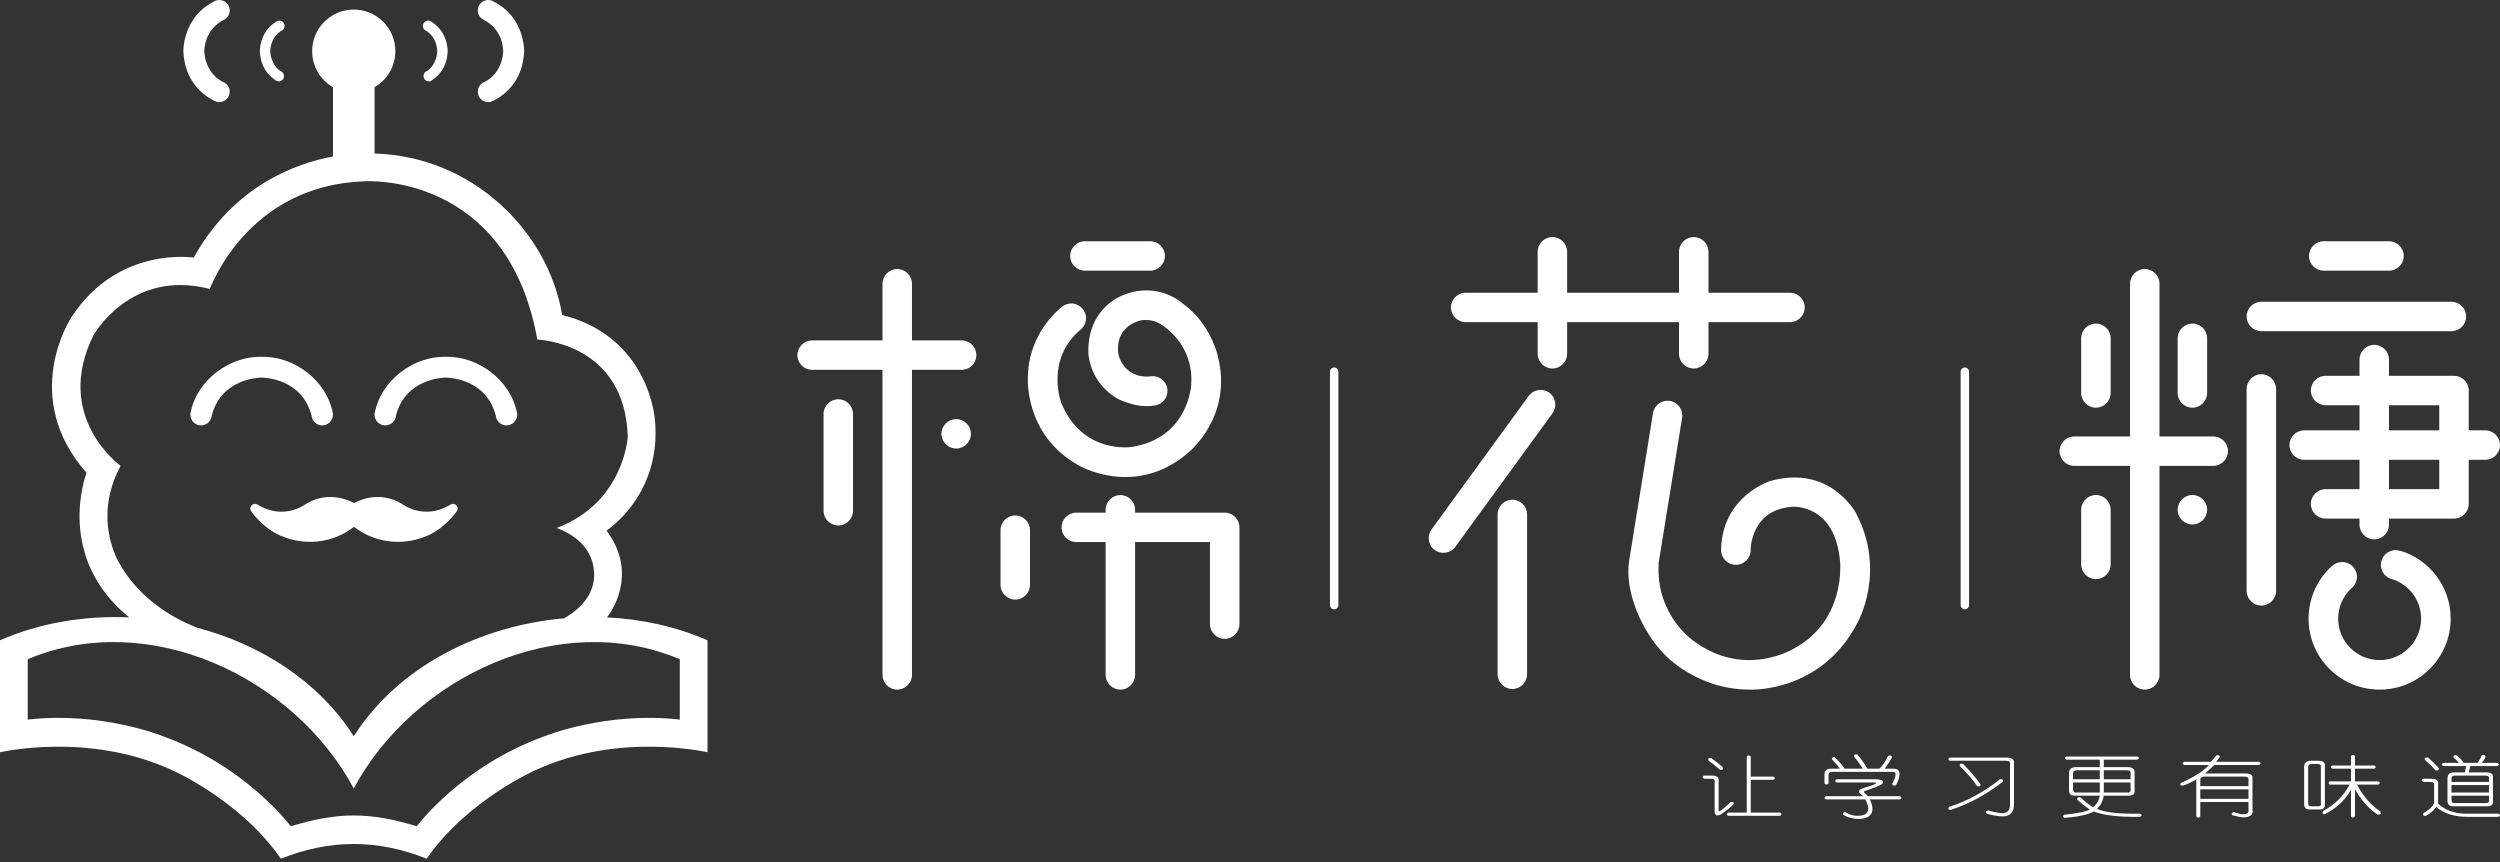 <?xml version="1.0" encoding="UTF-8"?>
<svg width="464px" height="160px" viewBox="0 0 464 160" version="1.1" xmlns="http://www.w3.org/2000/svg" xmlns:xlink="http://www.w3.org/1999/xlink">
    <rect x="0" y="0" width="464" height="160" fill="#333333" stroke="none"/>
    <!-- Generator: Sketch 48.1 (47250) - http://www.bohemiancoding.com/sketch -->
    <title>Logo_HengBan</title>
    <desc>Created with Sketch.</desc>
    <defs></defs>
    <g id="Page-1" stroke="none" stroke-width="1" fill="none" fill-rule="evenodd">
        <g id="棉花糖LOGO" transform="translate(167, -237)" fill="#fff">
            <g id="Logo_HengBan" transform="translate(-167, 237)">
                <g id="Group" transform="translate(148, 44)">
                    <path d="M297.508,58.218 C302.913,59.863 306.846,64.883 306.846,70.82 C306.846,78.096 300.942,83.994 293.658,83.994 C286.375,83.994 280.47,78.096 280.47,70.82 C280.47,66.865 282.216,63.316 284.979,60.902 L284.997,60.923 C285.467,60.544 286.064,60.317 286.715,60.317 C288.226,60.317 289.451,61.54 289.451,63.05 C289.451,63.919 289.045,64.693 288.412,65.193 C286.904,66.597 285.96,68.599 285.96,70.82 C285.96,75.067 289.407,78.51 293.658,78.51 C297.909,78.51 301.356,75.067 301.356,70.82 C301.356,67.424 299.151,64.542 296.093,63.524 C294.834,63.279 293.884,62.171 293.884,60.841 C293.884,59.332 295.109,58.108 296.62,58.108 C296.926,58.108 297.221,58.159 297.496,58.252 L297.508,58.218 Z M216.676,24.204 L216.676,24.204 C217.106,24.204 217.457,24.555 217.457,24.984 L217.457,68.311 C217.457,68.741 217.106,69.092 216.676,69.092 L216.676,69.092 C216.246,69.092 215.894,68.741 215.894,68.311 L215.894,24.984 C215.894,24.555 216.246,24.204 216.676,24.204 Z M99.622,24.204 L99.622,24.204 C100.052,24.204 100.403,24.555 100.403,24.984 L100.403,68.311 C100.403,68.741 100.052,69.092 99.622,69.092 L99.622,69.092 C99.192,69.092 98.841,68.741 98.841,68.311 L98.841,24.984 C98.841,24.555 99.192,24.204 99.622,24.204 Z M241.003,63.487 L241.003,63.487 C242.508,63.487 243.739,62.258 243.739,60.755 L243.739,50.606 C243.739,49.103 242.508,47.874 241.003,47.874 L241.003,47.874 C239.499,47.874 238.268,49.103 238.268,50.606 L238.268,60.755 C238.268,62.258 239.499,63.487 241.003,63.487 Z M176.921,57.818 C176.93,57.905 176.934,57.994 176.934,58.083 C176.934,59.602 175.701,60.833 174.181,60.833 C172.661,60.833 171.429,59.602 171.429,58.083 L171.429,58.083 L171.429,58.083 C171.429,58.026 171.431,57.97 171.434,57.914 C171.71,47.996 180.56,45.277 180.56,45.277 C191.68,42.165 196.441,51.187 196.441,51.187 C202.246,62.054 196.706,71.657 196.706,71.657 C189.982,84.661 176.718,83.994 176.718,83.994 C166.871,83.994 160.937,77.474 160.937,77.474 C156.917,73.431 153.43,65.891 154.378,60.03 L158.798,32.67 C159.038,31.186 160.449,30.169 161.935,30.408 L161.935,30.408 C163.42,30.647 164.439,32.057 164.199,33.541 L159.844,60.491 C159.287,70.333 166.369,74.972 166.369,74.972 C175.897,82.062 185.07,76.309 185.07,76.309 C194.626,71.051 193.521,60.317 193.521,60.317 C192.661,49.588 184.861,50.051 184.861,50.051 C177.779,50.381 177.006,56.466 176.921,57.818 Z M50.826,12.321 C52.337,12.321 53.563,13.544 53.563,15.054 C53.563,15.904 53.173,16.664 52.564,17.165 C45.946,22.751 48.954,30.746 48.954,30.746 C52.975,40.491 62.119,38.938 62.119,38.938 C72.651,37.253 73.095,27.36 73.095,27.36 C73.472,21.455 70.036,17.935 67.751,16.373 C65.466,14.811 63.382,15.555 63.382,15.555 C58.279,17.209 59.668,22.149 59.668,22.149 C61.189,26.492 65.35,25.863 65.35,25.863 L65.352,25.882 C65.544,25.839 65.744,25.816 65.949,25.816 C67.46,25.816 68.686,27.04 68.686,28.549 C68.686,30.04 67.49,31.252 66.004,31.282 L66.007,31.3 C62.914,31.789 59.552,30.061 59.552,30.061 C54.076,26.987 53.997,21.456 53.997,21.456 C53.821,12.746 60.774,10.653 60.774,10.653 C67.181,8.244 71.551,12.363 71.551,12.363 C76.716,16.085 78.003,21.993 78.003,21.993 C80.962,33.344 72.506,40.047 72.506,40.047 C62.602,48.538 52.216,42.378 52.216,42.378 C41.858,36.612 42.78,25.742 42.78,25.742 C42.958,17.616 48.941,13.066 48.987,13.031 L48.988,13.03 C49.473,12.589 50.118,12.321 50.826,12.321 Z M48.988,13.03 L52.564,17.165 L52.564,17.165 L48.988,13.03 Z M258.909,47.874 L258.91,47.874 C260.414,47.874 261.645,49.103 261.645,50.606 L261.645,50.606 C261.645,52.109 260.414,53.339 258.91,53.339 L258.909,53.339 C257.405,53.339 256.174,52.109 256.174,50.606 L256.174,50.606 C256.174,49.103 257.405,47.874 258.909,47.874 Z M29.469,33.786 L29.469,33.786 C30.974,33.786 32.204,35.016 32.204,36.519 L32.204,36.519 C32.204,38.022 30.974,39.251 29.469,39.251 L29.469,39.251 C27.965,39.251 26.734,38.022 26.734,36.519 L26.734,36.519 C26.734,35.016 27.965,33.786 29.469,33.786 Z M265.518,39.737 L265.518,39.737 C265.518,38.234 264.288,37.004 262.783,37.004 L252.801,37.004 L252.801,8.665 C252.801,7.162 251.57,5.933 250.066,5.933 L250.065,5.933 C248.561,5.933 247.33,7.162 247.33,8.665 L247.33,37.004 L236.993,37.004 C235.489,37.004 234.258,38.234 234.258,39.737 L234.258,39.737 C234.258,41.24 235.489,42.469 236.993,42.469 L247.33,42.469 L247.33,81.262 C247.33,82.765 248.561,83.994 250.065,83.994 L250.066,83.994 C251.57,83.994 252.801,82.765 252.801,81.262 L252.801,42.469 L262.783,42.469 C264.288,42.469 265.518,41.24 265.518,39.737 Z M316,38.607 L316,38.607 C316,37.104 314.769,35.874 313.265,35.874 L310.199,35.874 L310.199,28.482 L310.199,28.482 C310.199,26.979 308.968,25.749 307.464,25.749 L307.463,25.749 L295.395,25.749 L295.395,22.733 C295.395,21.23 294.164,20.001 292.66,20.001 L292.659,20.001 C291.155,20.001 289.924,21.23 289.924,22.733 L289.924,25.749 L283.627,25.749 C282.123,25.749 280.892,26.979 280.892,28.482 L280.892,28.482 C280.892,29.985 282.123,31.214 283.627,31.214 L289.924,31.214 L289.924,35.874 L279.66,35.874 C278.156,35.874 276.925,37.104 276.925,38.607 L276.925,38.607 C276.925,40.11 278.156,41.339 279.66,41.339 L289.924,41.339 L289.924,46.782 L283.627,46.782 C282.123,46.782 280.892,48.012 280.892,49.515 L280.892,49.515 C280.892,51.018 282.123,52.247 283.627,52.247 L289.924,52.247 L289.924,53.374 C289.924,54.877 291.155,56.106 292.659,56.106 L292.66,56.106 C294.164,56.106 295.395,54.877 295.395,53.374 L295.395,52.247 L307.463,52.247 L307.464,52.247 C308.968,52.247 310.199,51.018 310.199,49.515 L310.199,49.515 L310.199,41.339 L313.265,41.339 C314.769,41.339 316,40.11 316,38.607 Z M304.728,35.874 L295.395,35.874 L295.395,31.214 L304.728,31.214 L304.728,35.874 Z M295.395,41.339 L304.728,41.339 L304.728,46.782 L295.395,46.782 L295.395,41.339 Z M82.039,53.879 L82.039,53.878 C82.039,52.376 80.809,51.146 79.304,51.146 L62.675,51.146 L62.675,50.62 C62.675,49.117 61.444,47.888 59.94,47.888 L59.939,47.888 C58.435,47.888 57.204,49.117 57.204,50.62 L57.204,51.146 L51.759,51.146 C50.254,51.146 49.024,52.376 49.024,53.878 L49.024,53.879 C49.024,55.381 50.254,56.611 51.759,56.611 L57.204,56.611 L57.204,81.262 C57.204,82.765 58.435,83.994 59.939,83.994 L59.94,83.994 C61.444,83.994 62.675,82.765 62.675,81.262 L62.675,56.611 L76.569,56.611 L76.569,71.834 C76.569,73.337 77.8,74.567 79.304,74.567 L79.304,74.567 C80.809,74.567 82.039,73.337 82.039,71.834 L82.039,53.896 L82.039,53.879 Z M298.137,3.507 L298.137,3.507 C298.137,2.004 296.906,0.775 295.402,0.775 L283.288,0.775 C281.784,0.775 280.553,2.004 280.553,3.507 L280.553,3.507 C280.553,5.01 281.784,6.239 283.288,6.239 L295.402,6.239 C296.906,6.239 298.137,5.01 298.137,3.507 Z M68.207,3.507 L68.207,3.507 C68.207,2.004 66.977,0.775 65.472,0.775 L53.359,0.775 C51.854,0.775 50.624,2.004 50.624,3.507 L50.624,3.507 C50.624,5.01 51.854,6.239 53.359,6.239 L65.472,6.239 C66.977,6.239 68.207,5.01 68.207,3.507 Z M40.433,67.281 L40.433,67.281 C41.938,67.281 43.168,66.051 43.168,64.549 L43.168,54.399 C43.168,52.897 41.938,51.667 40.433,51.667 L40.433,51.667 C38.929,51.667 37.698,52.897 37.698,54.399 L37.698,64.549 C37.698,66.051 38.929,67.281 40.433,67.281 Z M166.36,24.396 L166.36,24.396 C167.864,24.396 169.095,23.167 169.095,21.664 L169.095,15.794 L184.22,15.794 C185.725,15.794 186.956,14.565 186.956,13.062 L186.956,13.062 C186.956,11.559 185.725,10.33 184.22,10.33 L169.095,10.33 L169.095,2.732 C169.095,1.229 167.864,0 166.36,0 L166.36,0 C164.855,0 163.625,1.229 163.625,2.732 L163.625,10.33 L142.861,10.33 L142.861,2.732 C142.861,1.229 141.631,0 140.126,0 C138.621,0 137.391,1.229 137.391,2.732 L137.391,10.33 L124.029,10.33 C122.525,10.33 121.294,11.559 121.294,13.062 L121.294,13.062 C121.294,14.565 122.525,15.794 124.029,15.794 L137.391,15.794 L137.391,21.664 C137.391,23.167 138.621,24.396 140.126,24.396 C141.631,24.396 142.861,23.167 142.861,21.664 L142.861,15.794 L163.625,15.794 L163.625,21.664 C163.625,23.167 164.855,24.396 166.36,24.396 Z M258.909,31.668 L258.91,31.668 C260.414,31.668 261.645,30.438 261.645,28.936 L261.645,18.786 C261.645,17.284 260.414,16.054 258.91,16.054 L258.909,16.054 C257.405,16.054 256.174,17.284 256.174,18.786 L256.174,28.936 C256.174,30.438 257.405,31.668 258.909,31.668 Z M241.003,31.668 L241.003,31.668 C242.508,31.668 243.739,30.438 243.739,28.936 L243.739,18.786 C243.739,17.284 242.508,16.054 241.003,16.054 L241.003,16.054 C239.499,16.054 238.268,17.284 238.268,18.786 L238.268,28.936 C238.268,30.438 239.499,31.668 241.003,31.668 Z M309.718,14.737 L309.718,14.737 C309.718,13.234 308.487,12.005 306.983,12.005 L271.707,12.005 C270.203,12.005 268.972,13.234 268.972,14.737 L268.972,14.737 C268.972,16.24 270.203,17.47 271.707,17.47 L306.983,17.47 C308.487,17.47 309.718,16.24 309.718,14.737 Z M271.707,68.395 L271.708,68.395 C273.212,68.395 274.443,67.165 274.443,65.663 L274.443,28.19 C274.443,26.687 273.212,25.458 271.708,25.458 L271.707,25.458 C270.203,25.458 268.972,26.687 268.972,28.19 L268.972,65.663 C268.972,67.165 270.203,68.395 271.707,68.395 Z M7.587,53.526 C9.092,53.526 10.323,52.297 10.323,50.794 L10.323,32.838 C10.323,31.336 9.092,30.106 7.587,30.106 C6.083,30.106 4.852,31.336 4.852,32.838 L4.852,50.794 C4.852,52.297 6.083,53.526 7.587,53.526 Z M0,21.909 L0,21.909 C0,20.406 1.231,19.177 2.735,19.177 L15.793,19.177 L15.793,8.665 C15.793,7.162 17.024,5.933 18.528,5.933 L18.528,5.933 C20.033,5.933 21.263,7.162 21.263,8.665 L21.263,19.177 L30.479,19.177 C31.983,19.177 33.214,20.406 33.214,21.909 L33.214,21.909 C33.214,23.412 31.983,24.641 30.479,24.641 L21.263,24.641 L21.263,81.262 C21.263,82.765 20.033,83.994 18.528,83.994 L18.528,83.994 C17.024,83.994 15.793,82.765 15.793,81.262 L15.793,24.641 L2.735,24.641 C1.231,24.641 0,23.412 0,21.909 Z M139.542,28.885 L139.542,28.885 C138.325,28.001 136.605,28.272 135.721,29.488 L117.685,54.273 C116.8,55.489 117.072,57.206 118.289,58.09 L118.289,58.09 C119.506,58.973 121.225,58.702 122.11,57.486 L140.146,32.701 C141.03,31.486 140.759,29.768 139.542,28.885 Z M132.689,48.744 L132.689,48.744 C134.194,48.744 135.425,49.973 135.425,51.476 L135.425,81.142 C135.425,82.645 134.194,83.874 132.689,83.874 L132.689,83.874 C131.185,83.874 129.954,82.645 129.954,81.142 L129.954,51.476 C129.954,49.973 131.185,48.744 132.689,48.744 Z" id="Shape"></path>
                    <path d="M173.714,105.347 C173.052,105.936 172.347,106.493 171.603,107.017 C170.773,107.541 170.318,107.443 170.235,106.722 L170.235,101.123 C170.318,100.731 170.071,100.534 169.491,100.534 L168.248,100.534 C167.917,100.338 167.917,100.14 168.248,99.946 L169.74,99.946 C170.649,99.946 171.065,100.273 170.98,100.926 L170.98,106.429 C170.98,106.82 171.727,106.297 173.216,104.855 C173.714,104.79 173.878,104.954 173.714,105.347 Z M169.616,96.704 C170.278,97.163 170.98,97.718 171.727,98.374 C171.891,98.766 171.727,98.929 171.229,98.864 C170.403,98.144 169.698,97.588 169.117,97.195 C168.953,96.803 169.117,96.639 169.616,96.704 Z M172.721,106.82 L176.197,106.82 L176.197,96.409 C176.446,96.147 176.695,96.147 176.941,96.409 L176.941,100.14 L181.165,100.14 C181.496,100.338 181.496,100.534 181.165,100.731 L176.941,100.731 L176.941,106.82 L182.407,106.82 C182.738,107.017 182.738,107.212 182.407,107.409 L172.721,107.409 C172.39,107.279 172.39,107.082 172.721,106.82 Z M196.094,96.409 C196.094,96.082 196.301,95.95 196.714,96.017 C197.541,96.998 198.163,97.882 198.577,98.668 L200.813,98.668 C201.393,98.144 201.931,97.358 202.426,96.31 C202.757,96.115 203.007,96.18 203.171,96.507 C202.924,97.031 202.469,97.752 201.806,98.668 L203.42,98.668 C204.745,98.668 204.911,99.684 203.918,101.712 C203.587,101.909 203.338,101.844 203.171,101.517 C204,100.011 204.042,99.258 203.295,99.258 L192.12,99.258 C191.622,99.258 191.373,99.453 191.373,99.847 L191.373,101.419 C191.126,101.681 190.877,101.681 190.628,101.419 L190.628,99.65 C190.628,98.997 191.042,98.668 191.871,98.668 L193.484,98.668 C193.153,98.211 192.658,97.62 191.995,96.901 C191.995,96.639 192.16,96.507 192.491,96.507 C193.32,97.293 193.94,98.014 194.353,98.668 L197.708,98.668 C197.294,97.949 196.757,97.195 196.094,96.409 Z M192.864,100.633 L199.944,100.633 C201.184,100.633 201.682,100.895 201.433,101.419 C201.184,101.681 200.19,102.106 198.452,102.695 C197.872,102.827 197.79,103.022 198.203,103.283 C198.37,103.416 198.534,103.579 198.701,103.776 L204.662,103.776 C204.994,103.973 204.994,104.168 204.662,104.365 L199.075,104.365 C200.068,106.657 199.406,107.868 197.088,108 C195.927,107.998 194.934,107.736 194.107,107.214 C193.94,106.95 194.065,106.787 194.478,106.722 C195.307,107.246 196.176,107.474 197.088,107.409 C198.826,107.279 199.197,106.263 198.203,104.365 L190.877,104.365 C190.546,104.168 190.546,103.973 190.877,103.776 L197.832,103.776 C197.665,103.644 197.459,103.48 197.21,103.283 C196.878,102.892 197.045,102.565 197.708,102.303 C200.026,101.647 200.731,101.287 199.819,101.222 L192.864,101.222 C192.533,101.025 192.533,100.83 192.864,100.633 Z M213.877,96.606 L224.433,96.606 C225.426,96.606 225.882,96.966 225.8,97.687 L225.8,105.641 C225.636,107.017 224.806,107.64 223.317,107.508 C222.488,107.443 221.619,107.279 220.707,107.017 C220.459,106.688 220.583,106.493 221.081,106.429 C221.908,106.688 222.695,106.854 223.439,106.919 C224.433,106.984 224.973,106.525 225.055,105.544 L225.055,97.783 C225.137,97.391 224.888,97.195 224.311,97.195 L213.877,97.195 C213.546,96.998 213.546,96.803 213.877,96.606 Z M215.74,98.177 C215.658,97.783 215.864,97.653 216.362,97.783 C217.933,99.422 219.012,100.698 219.589,101.616 C219.589,101.943 219.383,102.041 218.969,101.909 C218.058,100.599 216.982,99.355 215.74,98.177 Z M223.193,100.633 C223.688,100.568 223.855,100.731 223.688,101.123 C220.543,103.545 217.314,105.283 214.002,106.33 C213.588,106.263 213.504,106.068 213.753,105.739 C216.982,104.759 220.127,103.055 223.193,100.633 Z M235.512,96.409 L248.675,96.409 C249.091,96.606 249.091,96.803 248.675,96.998 L242.467,96.998 L242.467,98.374 L246.812,98.374 C247.806,98.374 248.262,98.735 248.179,99.453 L248.179,102.695 C248.262,103.416 247.806,103.742 246.812,103.677 L242.467,103.677 C242.301,104.66 241.887,105.477 241.225,106.133 C242.632,106.787 245.281,107.082 249.173,107.017 C249.586,107.212 249.586,107.409 249.173,107.606 C245.363,107.671 242.507,107.344 240.605,106.623 C239.527,107.212 237.706,107.606 235.139,107.803 C234.808,107.606 234.808,107.409 235.139,107.214 C237.706,106.95 239.28,106.623 239.858,106.232 C239.113,105.773 238.326,105.15 237.5,104.365 C237.5,104.038 237.706,103.906 238.12,103.973 C238.949,104.759 239.733,105.379 240.48,105.838 C241.143,105.314 241.556,104.593 241.72,103.677 L237.251,103.677 C236.421,103.742 236.008,103.416 236.008,102.695 L236.008,99.453 C236.008,98.735 236.464,98.374 237.375,98.374 L241.72,98.374 L241.72,96.998 L235.512,96.998 C235.181,96.803 235.181,96.606 235.512,96.409 Z M241.72,98.963 L237.5,98.963 C237.002,98.963 236.753,99.16 236.753,99.552 L236.753,100.633 L241.72,100.633 L241.72,98.963 Z M246.688,98.963 L242.467,98.963 L242.467,100.633 L247.435,100.633 L247.435,99.552 C247.517,99.16 247.268,98.963 246.688,98.963 Z M241.72,101.222 L236.753,101.222 L236.753,102.498 C236.753,102.957 237.002,103.154 237.5,103.089 L241.72,103.089 L241.72,101.222 Z M247.435,101.222 L242.467,101.222 L242.467,103.089 L246.688,103.089 C247.268,103.154 247.517,102.957 247.435,102.498 L247.435,101.222 Z M263.356,96.212 C263.769,96.082 263.976,96.18 263.976,96.507 L263.356,97.391 L271.304,97.391 C271.635,97.588 271.635,97.783 271.304,97.98 L262.982,97.98 C262.238,98.701 261.657,99.225 261.244,99.552 L268.821,99.552 C269.73,99.552 270.146,99.879 270.061,100.534 L270.061,106.33 C270.228,107.181 269.69,107.64 268.448,107.705 C268.034,107.705 267.33,107.573 266.336,107.311 C266.087,107.049 266.172,106.854 266.585,106.722 C267.33,106.984 267.91,107.116 268.323,107.116 C269.068,107.116 269.399,106.854 269.317,106.33 L269.317,104.855 L260.375,104.855 L260.375,107.508 C260.126,107.835 259.88,107.835 259.63,107.508 L259.63,100.633 C258.801,101.157 257.975,101.549 257.145,101.811 C256.65,101.811 256.525,101.647 256.774,101.32 C259.257,100.208 260.995,99.093 261.988,97.98 L257.394,97.98 C256.981,97.783 256.981,97.588 257.394,97.391 L262.362,97.391 L263.356,96.212 Z M269.317,100.731 C269.399,100.338 269.153,100.14 268.572,100.14 L261.119,100.14 C260.624,100.14 260.375,100.338 260.375,100.731 L260.375,101.909 L269.317,101.909 L269.317,100.731 Z M269.317,102.498 L260.375,102.498 L260.375,104.266 L269.317,104.266 L269.317,102.498 Z M288.342,96.31 C288.592,96.048 288.841,96.048 289.09,96.31 L289.09,98.079 L292.69,98.079 C293.021,98.276 293.021,98.473 292.69,98.668 L289.09,98.668 L289.09,101.025 L293.435,101.025 C293.766,101.222 293.766,101.419 293.435,101.616 L289.461,101.616 C290.536,103.711 291.986,105.379 293.808,106.623 C293.973,107.017 293.808,107.212 293.31,107.214 C291.654,106.1 290.247,104.528 289.09,102.498 L289.09,107.508 C288.841,107.835 288.592,107.835 288.342,107.508 L288.342,102.596 C287.267,104.497 285.653,106.001 283.499,107.116 C283.086,107.116 282.962,106.919 283.128,106.525 C285.28,105.412 286.936,103.776 288.096,101.616 L284.368,101.616 C284.122,101.419 284.122,101.222 284.368,101.025 L288.342,101.025 L288.342,98.668 L284.867,98.668 C284.535,98.473 284.535,98.276 284.867,98.079 L288.342,98.079 L288.342,96.31 Z M280.892,97.195 L282.257,97.195 C283.168,97.195 283.581,97.521 283.499,98.177 L283.499,105.249 C283.581,105.97 283.168,106.297 282.257,106.232 L280.892,106.232 C280.063,106.297 279.65,105.97 279.65,105.249 L279.65,98.177 C279.732,97.521 280.148,97.195 280.892,97.195 Z M282.01,97.783 L281.141,97.783 C280.643,97.783 280.394,97.98 280.394,98.374 L280.394,105.052 C280.394,105.511 280.643,105.708 281.141,105.641 L282.01,105.641 C282.588,105.708 282.837,105.511 282.755,105.052 L282.755,98.374 C282.837,97.98 282.588,97.783 282.01,97.783 Z M307.371,96.606 C307.286,96.212 307.493,96.082 307.991,96.212 C308.571,96.671 308.984,97.13 309.233,97.588 L311.841,97.588 C312.172,97.13 312.421,96.671 312.585,96.212 C312.916,96.017 313.165,96.082 313.332,96.409 C313.165,96.868 312.916,97.259 312.585,97.588 L315.441,97.588 C315.939,97.783 315.939,97.98 315.441,98.177 L310.473,98.177 L310.227,99.355 L313.454,99.355 C314.365,99.355 314.779,99.684 314.697,100.338 L314.697,104.66 C314.779,105.379 314.365,105.708 313.454,105.641 L307.493,105.641 C306.666,105.708 306.253,105.379 306.253,104.66 L306.253,100.436 C306.253,99.715 306.666,99.355 307.493,99.355 L309.48,99.355 L309.729,98.177 L305.506,98.177 C305.092,97.98 305.092,97.783 305.506,97.588 L308.364,97.588 C308.115,97.259 307.784,96.933 307.371,96.606 Z M313.208,99.946 L307.742,99.946 C307.246,99.946 306.997,100.14 306.997,100.534 L306.997,101.123 L313.952,101.123 L313.952,100.534 C314.034,100.14 313.785,99.946 313.208,99.946 Z M301.78,100.534 L303.272,100.534 C304.181,100.534 304.597,100.861 304.512,101.517 L304.512,105.15 C305.922,106.46 307.742,107.082 309.978,107.017 L315.69,107.017 C316.103,107.212 316.103,107.409 315.69,107.606 L309.978,107.606 C307.493,107.606 305.548,106.984 304.141,105.739 C303.892,106.263 303.272,106.82 302.278,107.409 C301.78,107.474 301.616,107.311 301.78,106.919 C302.774,106.395 303.436,105.773 303.768,105.052 L303.768,101.712 C303.85,101.32 303.603,101.123 303.023,101.123 L301.78,101.123 C301.367,100.926 301.367,100.731 301.78,100.534 Z M313.952,101.712 L306.997,101.712 L306.997,103.089 L313.952,103.089 L313.952,101.712 Z M313.952,103.677 L306.997,103.677 L306.997,104.463 C306.997,104.922 307.246,105.117 307.742,105.052 L313.208,105.052 C313.785,105.117 314.034,104.922 313.952,104.463 L313.952,103.677 Z M302.649,96.606 C303.479,97.326 304.141,97.98 304.636,98.569 C304.721,98.963 304.512,99.093 304.017,98.963 C303.519,98.374 302.856,97.718 302.03,96.998 C301.947,96.671 302.154,96.541 302.649,96.606 Z" id="Shape" fill-rule="nonzero"></path>
                </g>
                <path d="M65.703,93.38 C66.178,93.101 70.265,90.86 74.64,93.544 C74.64,93.544 78.687,96.692 83.608,93.647 C83.608,93.647 84.22,93.285 84.701,93.787 C84.701,93.787 85.236,94.304 84.715,94.986 C84.715,94.986 82.39,98.397 78.694,99.668 C78.694,99.668 72.063,102.638 65.703,97.779 C59.342,102.638 52.711,99.668 52.711,99.668 C49.015,98.397 46.69,94.986 46.69,94.986 C46.169,94.304 46.705,93.787 46.705,93.787 C47.186,93.285 47.797,93.647 47.797,93.647 C52.718,96.692 56.765,93.544 56.765,93.544 C61.14,90.86 65.227,93.101 65.703,93.38 Z M52.134,159.377 C61.203,155.734 70.112,155.734 79.181,159.377 C86.837,148.35 99.56,142.861 99.56,142.861 C115.181,135.745 131.315,139.673 131.315,139.61 L131.315,118.839 C125.525,116.299 119.148,114.9 112.654,114.594 C112.974,114.199 118.788,106.833 112.577,98.469 C112.577,98.469 122.192,92.294 121.645,79.348 C121.587,74.503 118.572,61.999 104.337,58.468 C101.738,42.858 87.606,28.984 69.518,28.496 L69.518,16.187 L69.512,16.187 C71.823,14.853 73.379,12.356 73.379,9.495 C73.379,5.23 69.922,1.773 65.658,1.773 C61.393,1.773 57.936,5.23 57.936,9.495 C57.936,12.356 59.492,14.853 61.803,16.187 L61.797,16.187 L61.797,29.044 C55.024,30.291 43.412,34.39 35.951,47.815 C35.951,47.815 21.993,45.597 13.378,58.703 C12.938,59.268 3.695,73.724 16.061,87.757 L16.064,87.757 C15.854,88.31 10.269,103.418 23.966,114.582 C23.966,114.583 23.97,114.584 23.977,114.585 C15.68,114.225 7.365,115.608 0,118.839 L0,139.61 C0,139.673 16.134,135.745 31.756,142.861 C31.756,142.861 44.479,148.35 52.134,159.377 Z M104.699,114.758 C89.117,116.13 73.958,123.642 65.658,136.643 C59.162,126.469 48.465,119.657 36.652,116.518 C33.16,115.19 25.983,111.679 21.956,104.195 C21.571,103.363 17.361,95.817 22.387,86.465 L22.387,86.465 L22.387,86.464 C22.216,86.32 9.873,77.392 17.33,62.252 C17.33,62.252 24.194,49.816 38.92,53.629 C39,53.698 45.651,34.397 67.661,33.645 C67.661,33.645 94.122,31.814 99.729,63.024 C99.729,63.024 116.032,63.507 116.509,81.107 C116.509,81.107 115.812,93.274 103.336,97.983 C104.923,98.62 109.831,100.624 110.254,106.016 C110.501,109.17 108.954,112.315 104.699,114.758 Z M126.168,122.351 L126.168,133.555 C112.556,131.999 101.183,136.602 101.183,136.602 C85.58,142.197 77.354,153.355 77.354,153.355 C68.556,150.685 62.76,150.685 53.961,153.355 C53.961,153.355 45.735,142.197 30.132,136.602 C30.132,136.602 18.759,131.999 5.148,133.555 L5.148,122.351 C27.522,112.892 54.55,125.597 65.658,146.337 C76.766,125.597 103.794,112.892 126.168,122.351 Z M89.819,3.715 C89.819,3.715 93.247,5.173 93.397,9.495 C93.397,9.495 93.422,13.37 90.001,15.182 C89.231,15.437 88.676,16.163 88.676,17.018 C88.676,18.086 89.541,18.952 90.609,18.952 C90.925,18.952 91.223,18.876 91.486,18.742 L91.488,18.745 C93.615,17.687 97.055,15.115 97.283,9.495 C97.283,9.495 97.416,3.268 91.745,0.368 C91.426,0.137 91.033,0 90.609,0 C89.541,0 88.676,0.866 88.676,1.934 C88.676,2.723 89.148,3.401 89.826,3.702 L89.819,3.715 Z M41.496,3.715 C41.496,3.715 38.068,5.173 37.918,9.495 C37.918,9.495 37.893,13.37 41.315,15.182 C42.085,15.437 42.64,16.163 42.64,17.018 C42.64,18.086 41.774,18.952 40.706,18.952 C40.391,18.952 40.092,18.876 39.829,18.742 L39.828,18.745 C37.7,17.687 34.261,15.115 34.032,9.495 C34.032,9.495 33.9,3.268 39.571,0.368 C39.89,0.137 40.282,0 40.706,0 C41.774,0 42.64,0.866 42.64,1.934 C42.64,2.723 42.167,3.401 41.49,3.702 L41.496,3.715 Z M79.182,5.762 C80.034,6.337 81.078,7.453 81.156,9.495 C81.156,9.495 81.178,11.825 79.302,13.159 C78.895,13.282 78.599,13.661 78.599,14.108 C78.599,14.656 79.043,15.1 79.591,15.1 C79.874,15.1 80.129,14.982 80.31,14.792 C81.594,13.923 82.975,12.335 83.087,9.495 C83.087,9.495 83.187,6.004 80.17,4.101 C79.992,3.93 79.75,3.825 79.484,3.825 C78.936,3.825 78.492,4.269 78.492,4.817 C78.492,5.26 78.782,5.635 79.182,5.762 Z M52.133,5.762 C51.281,6.337 50.237,7.453 50.159,9.495 C50.159,9.495 50.137,11.825 52.013,13.159 C52.42,13.282 52.717,13.661 52.717,14.108 C52.717,14.656 52.272,15.1 51.724,15.1 C51.441,15.1 51.186,14.982 51.006,14.792 C49.721,13.923 48.34,12.335 48.229,9.495 C48.229,9.495 48.128,6.004 51.145,4.101 C51.323,3.93 51.565,3.825 51.831,3.825 C52.379,3.825 52.824,4.269 52.824,4.817 C52.824,5.26 52.534,5.635 52.133,5.762 Z M73.364,77.675 L73.364,77.675 C73.077,78.421 72.354,78.95 71.507,78.95 C70.409,78.95 69.518,78.059 69.518,76.961 C69.518,76.877 69.524,76.795 69.534,76.714 L69.533,76.714 L69.534,76.713 C69.545,76.621 69.563,76.532 69.586,76.445 C70.793,70.643 76.67,66.077 82.754,66.222 C88.837,66.077 94.714,70.643 95.921,76.445 C95.944,76.532 95.962,76.621 95.974,76.713 L95.974,76.714 L95.974,76.714 C95.984,76.795 95.989,76.877 95.989,76.961 C95.989,78.059 95.098,78.95 94,78.95 C93.153,78.95 92.43,78.421 92.143,77.675 L92.143,77.675 L92.142,77.674 C92.079,77.509 92.037,77.334 92.02,77.151 C90.27,70.339 83.476,70.106 82.761,70.079 L82.754,70.079 L82.746,70.079 C82.031,70.106 75.237,70.339 73.487,77.151 C73.47,77.334 73.428,77.509 73.365,77.674 L73.364,77.675 Z M39.173,77.675 L39.173,77.675 C38.886,78.421 38.162,78.95 37.316,78.95 C36.217,78.95 35.327,78.059 35.327,76.961 C35.327,76.877 35.332,76.795 35.342,76.714 L35.342,76.714 L35.342,76.713 C35.353,76.621 35.371,76.532 35.394,76.445 C36.602,70.643 42.478,66.077 48.562,66.222 C54.645,66.077 60.522,70.643 61.729,76.445 C61.753,76.532 61.77,76.621 61.782,76.713 L61.782,76.714 L61.782,76.714 C61.792,76.795 61.797,76.877 61.797,76.961 C61.797,78.059 60.906,78.95 59.808,78.95 C58.961,78.95 58.238,78.421 57.951,77.675 L57.951,77.675 L57.951,77.674 C57.887,77.509 57.845,77.334 57.828,77.151 C56.078,70.339 49.284,70.106 48.569,70.079 L48.562,70.079 L48.554,70.079 C47.839,70.106 41.045,70.339 39.296,77.151 C39.278,77.334 39.236,77.509 39.173,77.674 L39.173,77.675 Z" id="Shape"></path>
            </g>
        </g>
    </g>
</svg>